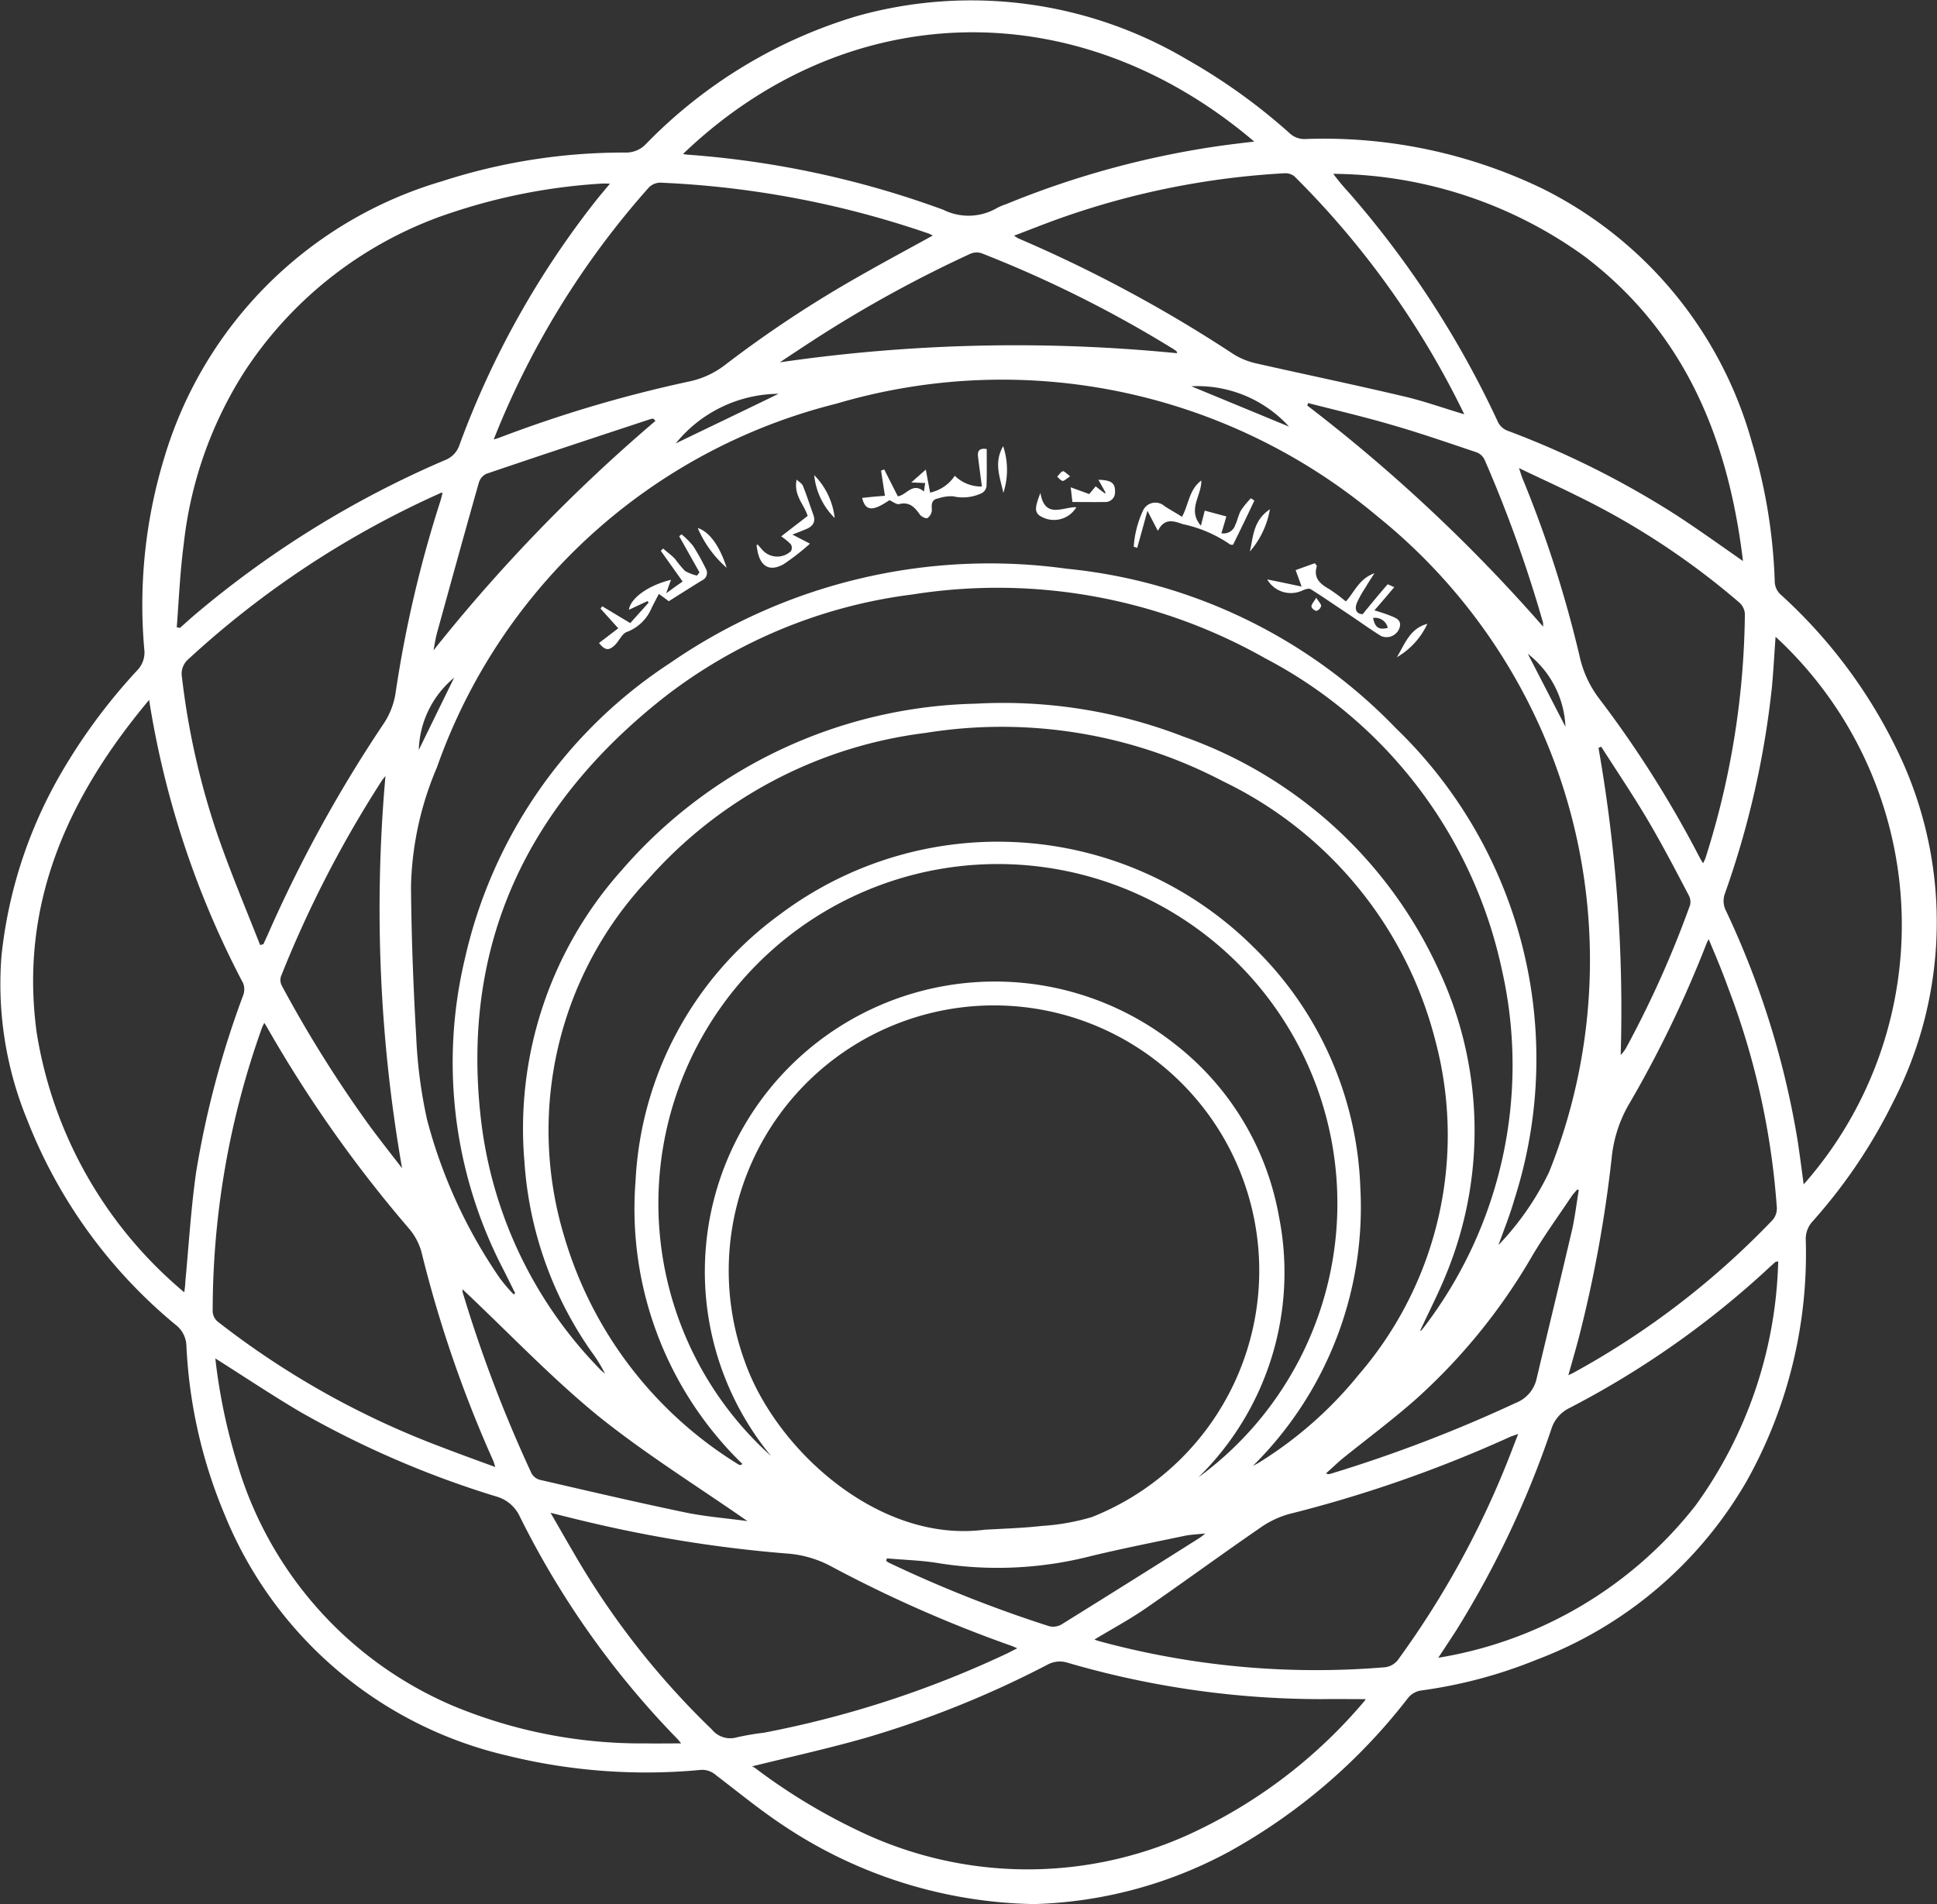 <svg xmlns="http://www.w3.org/2000/svg" width="60.272" height="59.261" viewBox="0 0 60.272 59.261">
  <rect x="0" y="0" width="60.272" height="59.261" fill="#333333" stroke="none"/>
  <g id="Group_92" data-name="Group 92" transform="translate(0.272 -0.264)">
    <g id="shamsi-logo" transform="translate(-37.378 -40.535)">
      <path id="Path_1" data-name="Path 1" d="M69.282,100.061a14.478,14.478,0,0,1-7.8-2.446c-.727-.481-1.407-1.04-2.1-1.569a.644.644,0,0,0-.463-.162,18.053,18.053,0,0,1-6.035-.445,12.552,12.552,0,0,1-8.788-7.5,15.4,15.4,0,0,1-1.19-5.265.855.855,0,0,0-.343-.649,15.643,15.643,0,0,1-4.61-6.371,11.124,11.124,0,0,1-.8-5.115,14.292,14.292,0,0,1,1.767-5.524,17.881,17.881,0,0,1,2.452-3.348.8.8,0,0,0,.222-.673,15.707,15.707,0,0,1,.619-5.933,12.764,12.764,0,0,1,8.626-8.614,18.335,18.335,0,0,1,5.722-.9.851.851,0,0,0,.655-.276A15.221,15.221,0,0,1,63.77,41.3a13.171,13.171,0,0,1,10.272,1.352,18.307,18.307,0,0,1,3.2,2.3.669.669,0,0,0,.487.174,15.638,15.638,0,0,1,7.375,1.545,12.574,12.574,0,0,1,6.51,7.88,16.893,16.893,0,0,1,.715,4.346.562.562,0,0,0,.2.421,15.839,15.839,0,0,1,3.8,5.241A12.227,12.227,0,0,1,96.012,75.1a16.532,16.532,0,0,1-2.507,3.715.8.8,0,0,0-.21.583,14.506,14.506,0,0,1-1.827,7.477,12.742,12.742,0,0,1-6.558,5.584,14.774,14.774,0,0,1-3.552.95.642.642,0,0,0-.451.252,18.1,18.1,0,0,1-5.542,4.761A13.539,13.539,0,0,1,69.282,100.061ZM53.088,81.084a.333.333,0,0,0,.048-.036c-.132-.264-.264-.535-.4-.8A13.951,13.951,0,0,1,51.58,70.6a14.889,14.889,0,0,1,6.371-9.161A17.486,17.486,0,0,1,70.3,58.5a16.46,16.46,0,0,1,10.242,4.965,14.3,14.3,0,0,1,3.691,14.648c-.138.487-.331.962-.5,1.437a8.791,8.791,0,0,0,1.575-2.272,17.733,17.733,0,0,0-5.332-20.4,18.16,18.16,0,0,0-16.842-3.516A17.734,17.734,0,0,0,50.7,64.687a9.972,9.972,0,0,0-.805,3.685c.012,1.569.072,3.132.162,4.7a14.855,14.855,0,0,0,.337,2.573,15.754,15.754,0,0,0,2.26,4.929A4.84,4.84,0,0,0,53.088,81.084Zm14.636,7.327c.637-.036,1.226-.054,1.809-.12a6.986,6.986,0,0,0,1.551-.276,8.254,8.254,0,1,0-10.8-4.833C61.251,85.917,64.443,88.826,67.725,88.412Zm8.361-1.984c.072-.042.144-.072.216-.12a12.356,12.356,0,0,0,3.084-2.723A11.415,11.415,0,0,0,81.772,73.2a12.334,12.334,0,0,0-6.6-8.079A14.843,14.843,0,0,0,65.9,63.611a13.753,13.753,0,0,0-8.632,4.562,11.4,11.4,0,0,0-2.6,11.126,12.44,12.44,0,0,0,5.4,7.069.2.2,0,0,0,.084.03l.054-.036a11.062,11.062,0,0,1-3.324-8.806,10.918,10.918,0,0,1,4.49-8.295,11.287,11.287,0,0,1,14.769,1.046,10.979,10.979,0,0,1,3.294,7.471A11.317,11.317,0,0,1,76.086,86.428Zm5.211-4.22a.031.031,0,0,0,.024.012,1.206,1.206,0,0,0,.084-.1A13.436,13.436,0,0,0,83.84,70.986a14.312,14.312,0,0,0-7.369-9.7A16.9,16.9,0,0,0,65.507,59.3a15.8,15.8,0,0,0-7.754,3.216c-4.238,3.348-6.317,7.682-5.68,13.134a13.318,13.318,0,0,0,3.721,7.784c.042.042.09.078.138.12a4.441,4.441,0,0,0-.427-.691,11.643,11.643,0,0,1-2.08-5.9,12.063,12.063,0,0,1,3.017-9.07A15,15,0,0,1,67.472,62.7a15.516,15.516,0,0,1,6.468,1.028,13.761,13.761,0,0,1,7.934,7.261,11.753,11.753,0,0,1,.222,9.491C81.862,81.06,81.568,81.625,81.3,82.208Zm-6.937,4.6a10.564,10.564,0,1,0-13.26-.691A9.027,9.027,0,0,1,73.664,73.294,8.722,8.722,0,0,1,76.9,78.65,8.927,8.927,0,0,1,74.361,86.813ZM42.606,60.323l.1.018c.156-.138.307-.276.463-.409a30.81,30.81,0,0,1,7.79-4.815.75.75,0,0,0,.439-.457,27.724,27.724,0,0,1,4.274-7.646c.126-.156.258-.313.415-.5-.12,0-.2-.006-.27,0a18.151,18.151,0,0,0-4.6.884A12.278,12.278,0,0,0,44.691,52.4a12.486,12.486,0,0,0-1.869,5.344C42.708,58.6,42.672,59.463,42.606,60.323Zm17.9,35.452a.524.524,0,0,1,.1.054,18.351,18.351,0,0,0,3.12,1.905,12.132,12.132,0,0,0,10.357.168,15.676,15.676,0,0,0,5.494-4.178c.018-.024.024-.054.018-.042-.451,0-.914-.006-1.37,0a28.154,28.154,0,0,1-7.91-1.136.8.8,0,0,0-.631.072,31.273,31.273,0,0,1-5.65,2.272C62.892,95.216,61.726,95.474,60.506,95.775Zm-16.7-12.7a17.8,17.8,0,0,0,.679,3.264,11.834,11.834,0,0,0,6.672,7.532A15.241,15.241,0,0,0,57.2,95.06c.343.006.685,0,1.1,0a1.527,1.527,0,0,0-.15-.174A27.254,27.254,0,0,1,53.281,88a1.149,1.149,0,0,0-.733-.625,29.955,29.955,0,0,1-6.131-2.651C45.533,84.2,44.685,83.633,43.8,83.074ZM41.746,62.583c-2.537,3.029-4.039,6.359-3.5,10.345a13.259,13.259,0,0,0,4.592,8.091,2.374,2.374,0,0,0,.036-.343c.108-1.136.174-2.278.337-3.408a29.184,29.184,0,0,1,1.467-5.506.53.53,0,0,0-.006-.361A28.373,28.373,0,0,1,41.746,62.583ZM58.36,45.59a.827.827,0,0,0,.156.024,29.2,29.2,0,0,1,7.94,1.713,1.759,1.759,0,0,0,1.683-.06,2.074,2.074,0,0,1,.289-.12,27.954,27.954,0,0,1,6.642-1.809c.349-.048.691-.09,1.064-.132C70.6,40.5,63.439,40.722,58.36,45.59ZM91.341,58.261c-.457-3.8-1.8-7.1-4.917-9.473a13.512,13.512,0,0,0-7.832-2.579,7.2,7.2,0,0,0,.5.6,30.144,30.144,0,0,1,4.61,7.093.552.552,0,0,0,.343.313,27.988,27.988,0,0,1,5.229,2.621C89.965,57.288,90.626,57.762,91.341,58.261ZM45.329,72.633c-.03.066-.054.108-.072.156a26.157,26.157,0,0,0-1.533,8.776.443.443,0,0,0,.186.391,26.348,26.348,0,0,0,6.876,3.859c.559.216,1.124.421,1.731.643-.03-.1-.042-.138-.054-.174a38.268,38.268,0,0,1-2.242-6.516,1.906,1.906,0,0,0-.4-.745,40.124,40.124,0,0,1-4.406-6.251C45.395,72.735,45.365,72.693,45.329,72.633ZM45.2,70.211c.03-.006.066-.018.1-.024.042-.084.078-.174.12-.258a42.355,42.355,0,0,1,3.643-6.636,2.358,2.358,0,0,0,.349-.908,37.37,37.37,0,0,1,1.4-6c.024-.078.042-.156.066-.252-.048.006-.066.006-.078.018a29.082,29.082,0,0,0-7.832,5.163.6.6,0,0,0-.2.565,23.659,23.659,0,0,0,1.124,4.953C44.289,67.969,44.757,69.087,45.2,70.211Zm48.033,7.447a12.205,12.205,0,0,0-.878-17.041c-.042.565-.066,1.07-.114,1.569A28.018,28.018,0,0,1,90.782,68.6a.67.67,0,0,0,.036.559,26.866,26.866,0,0,1,2.23,7.183C93.109,76.751,93.163,77.165,93.229,77.658ZM68.759,92.1c-.108-.048-.174-.078-.246-.1a40.41,40.41,0,0,1-5.548-2.452,3.415,3.415,0,0,0-1.407-.4,40.973,40.973,0,0,1-5.668-.866c-.535-.12-1.07-.252-1.653-.4.264.457.5.872.739,1.28a24.944,24.944,0,0,0,4.28,5.464.736.736,0,0,0,.775.246,7.939,7.939,0,0,1,.842-.144,31.728,31.728,0,0,0,7.6-2.482C68.56,92.2,68.639,92.162,68.759,92.1ZM52.469,54.475a1.989,1.989,0,0,0,.192-.06,40.369,40.369,0,0,1,5.891-1.743,2.76,2.76,0,0,0,1.118-.517,36.2,36.2,0,0,1,4.244-2.8c.727-.415,1.467-.811,2.218-1.226-.054-.024-.09-.048-.126-.06A29.454,29.454,0,0,0,57.7,46.486a.505.505,0,0,0-.427.174A26.391,26.391,0,0,0,52.469,54.475Zm30.2-.781a27.079,27.079,0,0,0-5.29-7.411.461.461,0,0,0-.325-.09,24.956,24.956,0,0,0-6.949,1.395c-.475.168-.938.355-1.449.547.084.048.108.072.138.084A42.9,42.9,0,0,1,75.5,51.83a2.312,2.312,0,0,0,.739.289c1.491.337,2.987.649,4.478,1C81.369,53.266,81.983,53.489,82.668,53.693Zm-.805,38.7a12.789,12.789,0,0,0,8-4.737,13.516,13.516,0,0,0,2.573-7.6.485.485,0,0,0-.084.018c-.054.042-.1.09-.156.138a28.13,28.13,0,0,1-6.263,4.412,1.082,1.082,0,0,0-.553.643,29.952,29.952,0,0,1-2.963,6.275C82.235,91.826,82.049,92.108,81.862,92.391Zm-10.7-.565a1.7,1.7,0,0,0,.162.054,25.694,25.694,0,0,0,8.824.811.6.6,0,0,0,.481-.27,28.186,28.186,0,0,0,3.5-6.438c.066-.174.132-.343.216-.559-.108.042-.174.06-.234.084a40.329,40.329,0,0,1-6.918,2.416,2.958,2.958,0,0,0-.9.439c-1.178.811-2.326,1.653-3.5,2.464C72.281,91.189,71.722,91.489,71.163,91.826Zm19.108-21.8c-.042.084-.054.108-.066.138a35.447,35.447,0,0,1-2.452,5.067,4.16,4.16,0,0,0-.5,1.611,40.255,40.255,0,0,1-1.022,5.59c-.1.379-.21.757-.325,1.166.078-.036.114-.054.15-.072a25.48,25.48,0,0,0,6.167-4.719.548.548,0,0,0,.168-.457,23.891,23.891,0,0,0-1.515-6.816C90.7,71.04,90.494,70.553,90.271,70.025ZM90.1,67.668c.03-.066.054-.108.072-.156A25.772,25.772,0,0,0,91.4,59.9a.52.52,0,0,0-.168-.343,23.543,23.543,0,0,0-5.061-3.33c-.577-.289-1.166-.553-1.8-.86.048.144.072.222.1.3a36.315,36.315,0,0,1,1.791,5.578,3.347,3.347,0,0,0,.607,1.3,33.963,33.963,0,0,1,3.12,4.935C90.019,67.536,90.055,67.6,90.1,67.668ZM49.1,64.951c-.066.084-.09.108-.108.138a35.268,35.268,0,0,0-3.144,6.1.386.386,0,0,0,.024.283,38.769,38.769,0,0,0,2.723,4.352c.331.451.679.89,1.022,1.334A46.852,46.852,0,0,1,49.1,64.951ZM61.371,52.076a50.972,50.972,0,0,1,12.364-.283c-.012-.036-.012-.054-.024-.066a1.741,1.741,0,0,0-.174-.114,37.106,37.106,0,0,0-5.891-2.933.5.5,0,0,0-.361.024,39.011,39.011,0,0,0-4.839,2.663C62.087,51.6,61.732,51.836,61.371,52.076ZM51.5,80.928a.366.366,0,0,0,0,.084,42.088,42.088,0,0,0,2.146,5.644.418.418,0,0,0,.258.2c1.509.349,3.011.7,4.526,1.016.637.132,1.292.18,1.935.27-1.569-1.094-3.192-2.1-4.664-3.288C54.231,83.651,52.908,82.251,51.5,80.928Zm34.731-3.09-.048-.018c-.054.066-.114.126-.162.192-.421.631-.872,1.25-1.256,1.905a18.311,18.311,0,0,1-3.588,4.418c-.739.655-1.533,1.244-2.3,1.863-.174.144-.337.307-.511.457a.169.169,0,0,0,.126.018,43.915,43.915,0,0,0,5.782-2.212,1.051,1.051,0,0,0,.649-.769c.355-1.5.721-2.993,1.07-4.49C86.106,78.752,86.154,78.289,86.232,77.839ZM57.5,53.9c-.018-.024-.036-.042-.054-.066a.289.289,0,0,0-.072,0c-1.713.565-3.426,1.13-5.139,1.713a.448.448,0,0,0-.228.27c-.439,1.545-.866,3.1-1.292,4.64-.054.192-.084.385-.12.583A51.391,51.391,0,0,1,57.5,53.9Zm20.311-.553c-.012.024-.018.048-.03.072A50.584,50.584,0,0,1,85.12,60.3a.747.747,0,0,0,0-.12A40.747,40.747,0,0,0,83.3,55.106a.457.457,0,0,0-.246-.228c-.878-.295-1.755-.6-2.639-.854C79.554,53.771,78.677,53.567,77.811,53.344Zm9.118,10.693c-.03.012-.06.024-.084.036a47.139,47.139,0,0,1,.691,9.557,1.051,1.051,0,0,0,.192-.264,32,32,0,0,0,1.966-4.4.427.427,0,0,0-.042-.307c-.4-.763-.8-1.533-1.238-2.278C87.945,65.583,87.428,64.819,86.929,64.038ZM74.607,88.526c-.27.03-.469.036-.661.078-.956.2-1.917.391-2.867.619a11.692,11.692,0,0,1-4.767.228c-.529-.09-1.07-.1-1.611-.15-.006.03-.012.06-.018.084a.84.84,0,0,0,.1.06,40.022,40.022,0,0,0,4.965,1.966.519.519,0,0,0,.379-.048q2.119-1.316,4.22-2.645A1.556,1.556,0,0,0,74.607,88.526ZM58.132,54.6c1.07-.517,2.176-1.046,3.2-1.545A4.158,4.158,0,0,0,58.132,54.6Zm19.084-.523a3.853,3.853,0,0,0-3.041-1.256Zm7.429,7.069,1.172,2.272A3.035,3.035,0,0,0,84.645,61.147ZM50.137,64.14c.367-.751.733-1.5,1.1-2.248A3.033,3.033,0,0,0,50.137,64.14Z" transform="translate(0)" fill="#fff"/>
      <path id="Path_2" data-name="Path 2" d="M693.1,333c.367.072.7.144,1.07.222-.066-.186-.12-.331-.186-.511.21-.078.415-.15.6-.216.042.06.06.078.06.09-.114.373.1.553.385.715a5.466,5.466,0,0,1,.517.385c.264-.277.4-.7.89-.878-.114.18-.2.307-.271.433a3.325,3.325,0,0,0-.276.493c-.066.168-.042.337.18.349.258-.313.511-.625.775-.926.012-.012.1.042.21.084-.21.246-.4.475-.619.721.168.054.325.1.481.162.174.072.391.132.295.4a.427.427,0,0,1-.565.24c-.379-.234-.739-.5-1.112-.745s-.715-.487-1.082-.715c-.054-.036-.18.006-.258.042A.849.849,0,0,1,693.1,333Zm3.294,1.2c.06.3.186.379.457.307A.4.4,0,0,0,696.394,334.2Z" transform="translate(-616.563 -274.167)" fill="#fff"/>
      <path id="Path_3" data-name="Path 3" d="M487.033,274.342c-.042-.319-.084-.625-.12-.926-.018-.15.012-.283.27-.24,0,.379.006.763-.006,1.148a.286.286,0,0,1-.144.222,1.366,1.366,0,0,1-.9.1,1.256,1.256,0,0,0-.457.066c-.222.036-.21.192-.2.367a.326.326,0,0,1-.138.246c-.042.024-.186-.042-.228-.1-.162-.228-.319-.415-.649-.337-.084.024-.2-.078-.307-.12-.523.355-.745.343-.848-.072l.349-.036c.12-.012.24-.018.361-.03-.042-.27-.084-.529-.12-.787.036-.012.066-.018.1-.03.138.282.283.559.421.835.277-.042.457-.451.811-.15.018-.1.024-.174.042-.264-.138-.006-.252-.012-.433-.018.15-.138.27-.24.451-.4.048.27.09.475.132.715a1.224,1.224,0,0,0,.769-.523A1.175,1.175,0,0,0,487.033,274.342Z" transform="translate(-419.374 -218.401)" fill="#fff"/>
      <path id="Path_4" data-name="Path 4" d="M349.37,319.58c-.066-.054-.168-.126-.307-.228-.078.144-.15.289-.222.427a1.355,1.355,0,0,1-.775.757c-.144.048-.234.264-.355.391-.2.2-.319.192-.511-.048.2-.15.391-.3.6-.457-.192-.21-.373-.415-.553-.613l.054-.072c.282.168.559.337.872.523.186-.21.379-.421.571-.637-.012-.018-.024-.03-.036-.048-.192.09-.379.18-.577.27.048-.361.607-.763,1.31-.932-.048.126-.09.246-.15.421.2-.15.355-.259.511-.367l-.679-.956.072-.072c.12.108.252.2.367.319a3.871,3.871,0,0,0,.313.379,1.374,1.374,0,0,0,.373.144l.078-.1c-.21-.373-.421-.751-.631-1.124.024-.018.048-.042.072-.06a2.557,2.557,0,0,1,.361.361,7.252,7.252,0,0,1,.391.7.256.256,0,0,1-.114.373C350.061,319.141,349.725,319.357,349.37,319.58Z" transform="translate(-291.455 -260.068)" fill="#fff"/>
      <path id="Path_5" data-name="Path 5" d="M627.09,291.6c-.066-.006-.078,0-.084-.006a4.051,4.051,0,0,0-1.479-.637c-.289-.1-.571-.2-.775.21-.114-.216-.2-.385-.325-.625-.114.421-.216.787-.319,1.154l-.108-.036a3.187,3.187,0,0,1,.3-1.148.426.426,0,0,1,.661-.114c.174.114.355.21.541.331.21-.379.216-.842.6-1.13.018.469-.445.9-.012,1.407.048-.186.084-.325.12-.469.228.06.439.12.673.18-.054.186-.1.349-.156.523a.377.377,0,0,0,.433-.258c.072-.15.1-.319.18-.457a2.6,2.6,0,0,1,.306-.373l.108.072C627.534,290.694,627.312,291.151,627.09,291.6Z" transform="translate(-551.617 -233.845)" fill="#fff"/>
      <path id="Path_6" data-name="Path 6" d="M428.736,291.12l.132.15a.619.619,0,0,0,.908.054.218.218,0,0,0-.006-.21,2.124,2.124,0,0,0-.3-.246c.283-.222.547-.421.823-.637-.1-.343-.445-.637-.343-1.13.084.078.162.12.192.186.12.295.216.6.325.9.09.24-.024.379-.24.463-.126.054-.252.1-.409.162l.547.283a7.237,7.237,0,0,1-.817.637c-.427.24-.709.084-.811-.385l-.036-.2C428.712,291.138,428.724,291.132,428.736,291.12Z" transform="translate(-368.056 -233.375)" fill="#fff"/>
      <path id="Path_7" data-name="Path 7" d="M592.388,289.6c-.072-.132-.144-.264-.222-.4.4.012.523.1.517.367a.3.3,0,0,1-.325.325c-.325.006-.649,0-1,0-.018-.126-.03-.277-.054-.457l.577.21c.066-.078.126-.15.2-.24.1.078.192.15.289.222Z" transform="translate(-520.882 -233.469)" fill="#fff"/>
      <path id="Path_8" data-name="Path 8" d="M573.55,296c.138.823.7.433,1.118.445a.809.809,0,0,1-1.166.246C573.376,296.571,573.376,296.451,573.55,296Z" transform="translate(-504.07 -239.86)" fill="#fff"/>
      <path id="Path_9" data-name="Path 9" d="M553.951,271.8a2.315,2.315,0,0,1,.006,1.455C553.867,272.792,553.645,272.335,553.951,271.8Z" transform="translate(-485.631 -217.115)" fill="#fff"/>
      <path id="Path_10" data-name="Path 10" d="M761.15,363.8a2.34,2.34,0,0,1-.95,1.04C760.447,364.437,760.6,363.944,761.15,363.8Z" transform="translate(-679.63 -303.585)" fill="#fff"/>
      <path id="Path_11" data-name="Path 11" d="M459.237,288.134a2.171,2.171,0,0,1-.637-1.334A2.252,2.252,0,0,1,459.237,288.134Z" transform="translate(-396.159 -231.213)" fill="#fff"/>
      <path id="Path_12" data-name="Path 12" d="M399.2,315.438a3.452,3.452,0,0,1-.9-1.238C398.661,314.314,398.985,314.759,399.2,315.438Z" transform="translate(-339.483 -256.967)" fill="#fff"/>
      <path id="Path_13" data-name="Path 13" d="M684.1,305.816c.108-.457.1-.968.625-1.316A2.719,2.719,0,0,1,684.1,305.816Z" transform="translate(-608.104 -247.85)" fill="#fff"/>
      <path id="Path_14" data-name="Path 14" d="M716.145,350.3c.084.138.156.2.15.258a.214.214,0,0,1-.144.15c-.054,0-.156-.084-.156-.132C715.989,350.51,716.061,350.438,716.145,350.3Z" transform="translate(-638.081 -290.897)" fill="#fff"/>
      <path id="Path_15" data-name="Path 15" d="M584.8,284.938c-.114.078-.18.15-.234.144s-.114-.084-.168-.132c.06-.06.108-.144.174-.168C584.616,284.77,584.689,284.854,584.8,284.938Z" transform="translate(-514.397 -229.316)" fill="#fff"/>
    </g>
  </g>
</svg>
